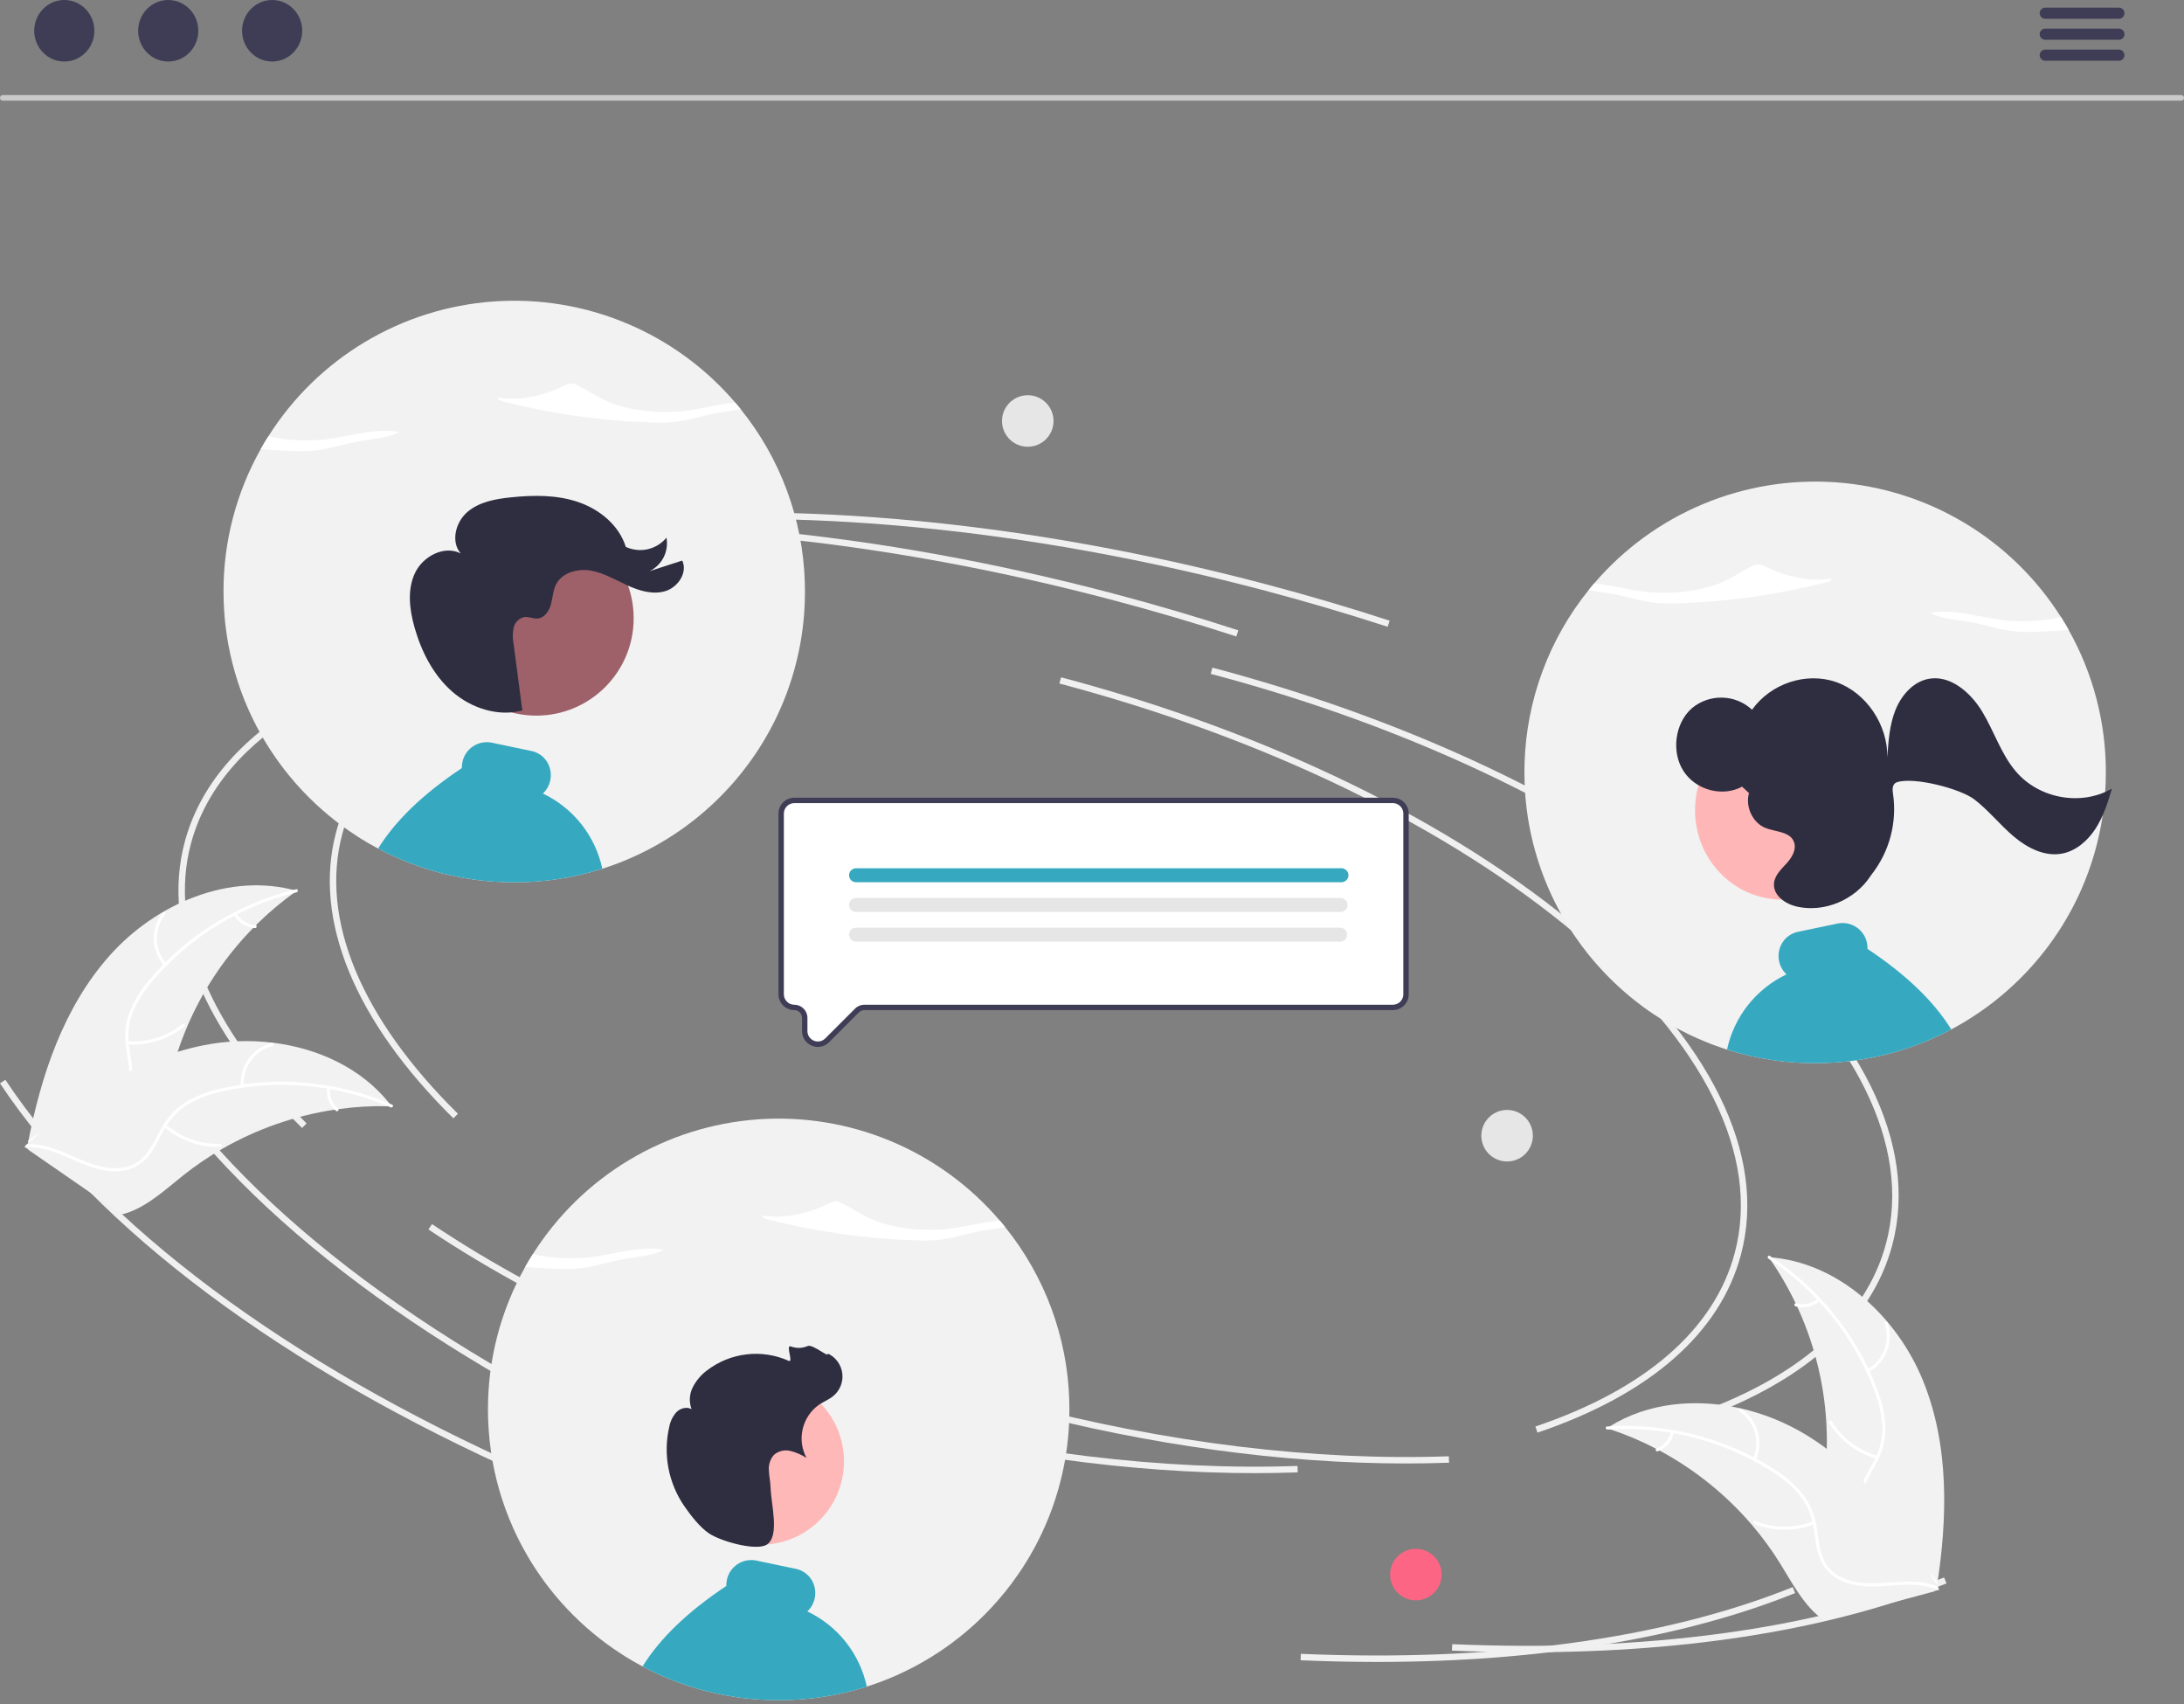 <svg width="200" height="156" viewBox="0 0 200 156" fill="none" xmlns="http://www.w3.org/2000/svg">
<rect x="0" y="0" width="200" height="156" fill="#808080" stroke="none"/>
<g clip-path="url(#clip0_816_2830)">
<path d="M41.52 102.382C32.478 93.48 28.659 84.194 30.766 76.233C33.471 66.017 45.486 58.954 63.73 56.854L63.797 57.44C45.807 59.511 33.975 66.415 31.336 76.384C29.285 84.131 33.049 93.215 41.934 101.962L41.52 102.382Z" fill="#F0F0F0"/>
<path d="M128.763 133.98C117.478 133.98 105.214 132.303 93.033 129.078C77.969 125.09 64.157 119.071 53.091 111.67L53.419 111.18C64.432 118.545 78.183 124.536 93.184 128.508C106.74 132.097 120.399 133.76 132.677 133.321L132.698 133.91C131.402 133.957 130.09 133.98 128.763 133.98Z" fill="#F0F0F0"/>
<path d="M154.653 130.271L154.465 129.712C164.558 126.3 170.871 120.802 172.721 113.814C175.073 104.931 169.963 94.622 158.334 84.787C146.646 74.901 129.79 66.699 110.873 61.691L111.024 61.121C130.024 66.151 146.961 74.396 158.715 84.336C170.528 94.327 175.704 104.849 173.291 113.965C171.388 121.154 164.943 126.792 154.653 130.271Z" fill="#F0F0F0"/>
<path d="M61.974 134.226C39.799 124.391 22.712 111.632 13.859 98.297L14.351 97.971C23.142 111.213 40.139 123.897 62.213 133.687L61.974 134.226Z" fill="#F0F0F0"/>
<path d="M139.94 151.264C137.653 151.264 135.326 151.213 132.961 151.111L132.986 150.522C150.638 151.286 166.213 149.174 178.03 144.412L178.251 144.959C167.942 149.113 154.804 151.264 139.94 151.264Z" fill="#F0F0F0"/>
<path d="M127.074 57.383C123.409 56.19 119.639 55.079 115.869 54.081C94.174 48.337 72.848 46.298 54.195 48.185L54.136 47.598C72.858 45.705 94.257 47.749 116.02 53.511C119.8 54.511 123.581 55.626 127.256 56.823L127.074 57.383Z" fill="#F0F0F0"/>
<path d="M27.661 103.267C18.619 94.365 14.8 85.079 16.907 77.118C19.611 66.902 31.626 59.839 49.87 57.739L49.938 58.325C31.948 60.395 20.116 67.3 17.477 77.269C15.426 85.016 19.19 94.1 28.075 102.846L27.661 103.267Z" fill="#F0F0F0"/>
<path d="M114.905 134.864C103.619 134.864 91.356 133.187 79.175 129.962C64.111 125.974 50.299 119.955 39.232 112.555L39.56 112.065C50.574 119.429 64.324 125.421 79.326 129.392C92.882 132.981 106.54 134.644 118.818 134.205L118.84 134.795C117.543 134.841 116.231 134.864 114.905 134.864Z" fill="#F0F0F0"/>
<path d="M140.794 131.156L140.605 130.597C150.698 127.185 157.011 121.687 158.861 114.699C161.213 105.815 156.104 95.507 144.475 85.671C132.786 75.786 115.931 67.584 97.014 62.576L97.165 62.006C116.165 67.036 133.102 75.28 144.855 85.221C156.668 95.211 161.845 105.734 159.432 114.85C157.529 122.039 151.084 127.677 140.794 131.156Z" fill="#F0F0F0"/>
<path d="M48.115 135.111C25.94 125.276 8.852 112.516 0 99.182L0.491 98.856C9.282 112.098 26.28 124.782 48.354 134.572L48.115 135.111Z" fill="#F0F0F0"/>
<path d="M126.081 152.149C123.793 152.149 121.467 152.098 119.102 151.996L119.127 151.407C136.779 152.171 152.354 150.058 164.171 145.296L164.391 145.844C154.083 149.997 140.945 152.149 126.081 152.149Z" fill="#F0F0F0"/>
<path d="M113.214 58.268C109.549 57.074 105.779 55.963 102.009 54.965C80.315 49.222 58.989 47.183 40.336 49.069L40.276 48.483C58.999 46.59 80.398 48.634 102.16 54.395C105.941 55.396 109.721 56.51 113.397 57.707L113.214 58.268Z" fill="#F0F0F0"/>
<path d="M10.052 87.471C14.289 82.719 21.05 79.823 27.176 81.557C21.524 85.556 17.469 91.426 15.729 98.128C15.067 100.715 14.6 103.661 12.449 105.243C11.11 106.227 9.336 106.462 7.69 106.238C6.044 106.014 4.487 105.373 2.951 104.739L2.538 104.775C3.726 98.52 5.814 92.222 10.052 87.471Z" fill="#F2F2F2"/>
<path d="M27.157 81.689C22.035 82.929 17.434 85.752 14.008 89.756C13.255 90.605 12.64 91.567 12.187 92.607C11.778 93.635 11.652 94.753 11.821 95.846C11.959 96.868 12.218 97.897 12.105 98.935C12.039 99.466 11.862 99.976 11.585 100.433C11.308 100.89 10.937 101.284 10.498 101.587C9.422 102.373 8.128 102.725 6.85 103.026C5.432 103.359 3.954 103.683 2.798 104.626C2.658 104.74 2.489 104.516 2.629 104.402C4.64 102.762 7.435 102.972 9.661 101.781C10.699 101.226 11.576 100.354 11.79 99.157C11.976 98.111 11.71 97.049 11.562 96.015C11.38 94.951 11.463 93.859 11.801 92.835C12.2 91.775 12.776 90.79 13.505 89.924C15.116 87.947 17.027 86.235 19.169 84.852C21.605 83.26 24.296 82.096 27.124 81.41C27.299 81.368 27.331 81.647 27.157 81.689Z" fill="white"/>
<path d="M15.036 88.401C14.442 87.735 14.104 86.88 14.083 85.988C14.062 85.096 14.358 84.225 14.92 83.532C15.034 83.392 15.257 83.562 15.143 83.703C14.618 84.347 14.342 85.158 14.364 85.989C14.385 86.82 14.703 87.615 15.259 88.232C15.38 88.366 15.156 88.535 15.036 88.401Z" fill="white"/>
<path d="M11.683 95.337C13.503 95.457 15.302 94.888 16.721 93.742C16.861 93.628 17.03 93.852 16.89 93.965C15.411 95.156 13.538 95.745 11.645 95.615C11.464 95.602 11.504 95.324 11.683 95.337Z" fill="white"/>
<path d="M21.668 83.626C21.844 83.932 22.094 84.189 22.393 84.374C22.694 84.56 23.035 84.668 23.387 84.689C23.567 84.699 23.528 84.977 23.348 84.967C22.959 84.942 22.583 84.822 22.251 84.618C21.919 84.414 21.642 84.131 21.445 83.795C21.423 83.765 21.414 83.728 21.419 83.692C21.424 83.655 21.443 83.622 21.472 83.599C21.502 83.577 21.539 83.567 21.576 83.572C21.613 83.577 21.646 83.597 21.668 83.626Z" fill="white"/>
<path d="M35.873 101.282C35.76 101.279 35.647 101.276 35.532 101.274C34.014 101.24 32.495 101.328 30.991 101.539C30.875 101.554 30.757 101.57 30.641 101.588C27.023 102.135 23.538 103.35 20.363 105.169C19.1 105.895 17.894 106.715 16.756 107.623C15.184 108.877 13.579 110.362 11.739 111.005C11.548 111.074 11.353 111.132 11.154 111.177L2.614 105.276C2.601 105.253 2.587 105.232 2.574 105.208L2.223 104.988C2.278 104.937 2.337 104.886 2.392 104.835C2.424 104.805 2.458 104.777 2.49 104.747C2.512 104.728 2.534 104.708 2.553 104.69C2.56 104.683 2.567 104.677 2.573 104.672C2.592 104.654 2.612 104.638 2.629 104.621C2.956 104.332 3.285 104.044 3.617 103.758C3.618 103.756 3.618 103.756 3.621 103.756C6.156 101.583 8.894 99.603 11.846 98.102C11.934 98.057 12.024 98.009 12.117 97.967C13.451 97.298 14.838 96.738 16.263 96.295C17.045 96.055 17.837 95.854 18.639 95.694C20.711 95.284 22.834 95.203 24.931 95.453C29.112 95.952 33.086 97.782 35.677 101.032C35.743 101.115 35.808 101.197 35.873 101.282Z" fill="#F2F2F2"/>
<path d="M35.778 101.377C30.942 99.283 25.569 98.767 20.422 99.901C19.31 100.125 18.24 100.524 17.252 101.081C16.307 101.656 15.533 102.472 15.01 103.447C14.505 104.346 14.092 105.324 13.376 106.085C13.004 106.468 12.556 106.769 12.059 106.967C11.563 107.166 11.03 107.257 10.496 107.234C9.164 107.214 7.919 106.716 6.718 106.187C5.385 105.599 4.01 104.968 2.519 105.025C2.339 105.031 2.339 104.751 2.519 104.744C5.112 104.646 7.217 106.497 9.711 106.886C10.875 107.067 12.101 106.899 12.991 106.072C13.77 105.349 14.197 104.34 14.701 103.426C15.197 102.467 15.92 101.645 16.807 101.031C17.763 100.425 18.816 99.986 19.92 99.733C22.396 99.124 24.953 98.908 27.496 99.093C30.4 99.288 33.249 99.979 35.92 101.135C36.085 101.206 35.942 101.448 35.778 101.377Z" fill="white"/>
<path d="M22.058 99.438C21.985 98.549 22.231 97.663 22.751 96.938C23.271 96.213 24.032 95.696 24.898 95.48C25.073 95.437 25.148 95.708 24.973 95.751C24.166 95.95 23.457 96.431 22.974 97.108C22.492 97.784 22.266 98.61 22.339 99.438C22.355 99.618 22.074 99.617 22.058 99.438Z" fill="white"/>
<path d="M15.207 102.958C16.587 104.15 18.366 104.778 20.189 104.717C20.37 104.711 20.37 104.991 20.19 104.998C18.293 105.058 16.442 104.4 15.009 103.156C14.872 103.038 15.071 102.84 15.207 102.958Z" fill="white"/>
<path d="M30.23 99.619C30.186 99.969 30.23 100.324 30.358 100.653C30.486 100.982 30.694 101.273 30.962 101.502C31.1 101.619 30.901 101.817 30.764 101.701C30.468 101.447 30.24 101.124 30.098 100.761C29.956 100.398 29.905 100.006 29.949 99.619C29.95 99.582 29.965 99.547 29.991 99.521C30.017 99.495 30.052 99.48 30.089 99.479C30.127 99.479 30.162 99.494 30.188 99.52C30.215 99.546 30.23 99.582 30.23 99.619Z" fill="white"/>
<path d="M176.109 126.422C173.715 120.522 168.321 115.523 161.969 115.096C165.947 120.763 167.794 127.654 167.181 134.551C166.934 137.21 166.384 140.141 167.879 142.354C168.809 143.731 170.4 144.549 172.026 144.891C173.652 145.233 175.333 145.153 176.993 145.072L177.37 145.244C178.353 138.954 178.504 132.321 176.109 126.422Z" fill="#F2F2F2"/>
<path d="M161.943 115.227C166.35 118.117 169.735 122.321 171.616 127.244C172.04 128.297 172.295 129.41 172.373 130.542C172.412 131.647 172.155 132.742 171.628 133.715C171.155 134.631 170.565 135.514 170.323 136.529C170.207 137.051 170.202 137.591 170.309 138.115C170.417 138.638 170.633 139.133 170.945 139.567C171.695 140.669 172.795 141.435 173.897 142.148C175.12 142.938 176.404 143.74 177.176 145.017C177.27 145.171 177.504 145.017 177.411 144.863C176.067 142.642 173.364 141.901 171.668 140.031C170.877 139.159 170.344 138.043 170.545 136.844C170.721 135.796 171.329 134.885 171.816 133.961C172.344 133.02 172.634 131.964 172.66 130.886C172.64 129.753 172.428 128.633 172.033 127.571C171.18 125.168 169.956 122.914 168.403 120.891C166.644 118.572 164.501 116.572 162.068 114.976C161.917 114.877 161.793 115.129 161.943 115.227Z" fill="white"/>
<path d="M171.103 125.623C171.887 125.196 172.492 124.503 172.812 123.67C173.132 122.837 173.145 121.918 172.849 121.076C172.789 120.906 172.522 120.992 172.582 121.162C172.859 121.945 172.846 122.802 172.547 123.577C172.248 124.352 171.681 124.995 170.949 125.389C170.791 125.475 170.945 125.709 171.103 125.623Z" fill="white"/>
<path d="M171.929 133.282C170.174 132.784 168.671 131.643 167.72 130.086C167.626 129.932 167.392 130.086 167.486 130.24C168.478 131.858 170.044 133.042 171.872 133.557C172.046 133.605 172.102 133.33 171.929 133.282Z" fill="white"/>
<path d="M166.461 118.897C166.192 119.125 165.871 119.284 165.526 119.357C165.181 119.431 164.823 119.418 164.485 119.32C164.311 119.269 164.255 119.544 164.428 119.595C164.802 119.702 165.198 119.716 165.579 119.635C165.96 119.554 166.316 119.381 166.614 119.131C166.645 119.11 166.666 119.078 166.673 119.042C166.681 119.006 166.674 118.968 166.655 118.937C166.634 118.906 166.602 118.884 166.566 118.877C166.53 118.869 166.492 118.876 166.461 118.897Z" fill="white"/>
<path d="M147.149 130.751C147.257 130.786 147.364 130.821 147.472 130.858C148.914 131.336 150.315 131.93 151.66 132.634C151.765 132.687 151.871 132.742 151.974 132.798C155.198 134.529 158.072 136.844 160.451 139.625C161.396 140.733 162.256 141.91 163.023 143.148C164.082 144.858 165.094 146.796 166.611 148.02C166.768 148.149 166.933 148.269 167.104 148.378L177.131 145.691C177.151 145.674 177.171 145.658 177.191 145.641L177.596 145.552C177.561 145.485 177.523 145.417 177.488 145.35C177.468 145.312 177.445 145.273 177.425 145.235C177.411 145.209 177.397 145.183 177.385 145.16C177.381 145.151 177.376 145.142 177.372 145.136C177.361 145.112 177.348 145.091 177.337 145.07C177.126 144.687 176.913 144.305 176.697 143.924C176.696 143.922 176.696 143.922 176.693 143.921C175.036 141.023 173.123 138.238 170.848 135.831C170.779 135.759 170.71 135.684 170.637 135.613C169.605 134.534 168.487 133.542 167.294 132.645C166.639 132.156 165.96 131.701 165.259 131.28C163.445 130.198 161.473 129.408 159.413 128.938C155.308 128.003 150.95 128.392 147.418 130.581C147.327 130.637 147.239 130.693 147.149 130.751Z" fill="#F2F2F2"/>
<path d="M147.206 130.872C152.465 130.526 157.699 131.845 162.165 134.643C163.137 135.228 164.011 135.963 164.754 136.82C165.451 137.679 165.906 138.709 166.07 139.802C166.244 140.819 166.304 141.879 166.722 142.835C166.944 143.322 167.265 143.756 167.666 144.109C168.067 144.463 168.538 144.728 169.048 144.886C170.31 145.315 171.65 145.264 172.959 145.17C174.412 145.064 175.919 144.932 177.304 145.486C177.472 145.553 177.566 145.289 177.399 145.222C174.989 144.258 172.385 145.294 169.905 144.822C168.748 144.601 167.65 144.031 167.089 142.953C166.599 142.01 166.536 140.917 166.369 139.886C166.224 138.817 165.819 137.799 165.19 136.923C164.493 136.03 163.649 135.263 162.694 134.654C160.567 133.248 158.232 132.185 155.774 131.505C152.974 130.713 150.058 130.406 147.154 130.596C146.975 130.608 147.027 130.884 147.206 130.872Z" fill="white"/>
<path d="M160.78 133.658C161.147 132.845 161.214 131.927 160.968 131.07C160.722 130.212 160.179 129.47 159.436 128.976C159.285 128.876 159.123 129.106 159.274 129.205C159.967 129.664 160.473 130.356 160.7 131.155C160.928 131.954 160.862 132.808 160.515 133.563C160.44 133.727 160.705 133.821 160.78 133.658Z" fill="white"/>
<path d="M166.05 139.275C164.349 139.934 162.462 139.928 160.766 139.257C160.598 139.191 160.503 139.455 160.671 139.522C162.438 140.216 164.401 140.218 166.17 139.529C166.338 139.463 166.217 139.21 166.05 139.275Z" fill="white"/>
<path d="M153.022 131.082C152.946 131.426 152.785 131.746 152.554 132.012C152.323 132.279 152.029 132.484 151.7 132.609C151.53 132.673 151.651 132.926 151.82 132.863C152.183 132.723 152.507 132.496 152.763 132.202C153.018 131.908 153.198 131.556 153.286 131.176C153.298 131.141 153.295 131.103 153.28 131.07C153.264 131.036 153.236 131.01 153.202 130.997C153.167 130.984 153.128 130.986 153.095 131.002C153.061 131.018 153.035 131.047 153.022 131.082Z" fill="white"/>
<path d="M129.657 146.511C130.96 146.511 132.016 145.455 132.016 144.152C132.016 142.849 130.96 141.793 129.657 141.793C128.354 141.793 127.298 142.849 127.298 144.152C127.298 145.455 128.354 146.511 129.657 146.511Z" fill="#FD6584"/>
<path d="M138.012 106.332C139.315 106.332 140.371 105.276 140.371 103.973C140.371 102.67 139.315 101.614 138.012 101.614C136.709 101.614 135.653 102.67 135.653 103.973C135.653 105.276 136.709 106.332 138.012 106.332Z" fill="#E6E6E6"/>
<path d="M94.118 40.899C95.421 40.899 96.477 39.843 96.477 38.54C96.477 37.237 95.421 36.181 94.118 36.181C92.815 36.181 91.759 37.237 91.759 38.54C91.759 39.843 92.815 40.899 94.118 40.899Z" fill="#E6E6E6"/>
<path d="M44.685 129.03C44.685 129.63 44.704 130.231 44.746 130.826C44.791 131.538 44.867 132.245 44.971 132.947C45.32 135.31 45.987 137.615 46.953 139.799C47.002 139.908 47.052 140.017 47.101 140.125L47.175 140.288C47.2 140.343 47.227 140.397 47.252 140.449C47.287 140.521 47.319 140.59 47.353 140.659C47.395 140.745 47.437 140.832 47.482 140.918C47.487 140.928 47.492 140.941 47.499 140.953C47.536 141.027 47.571 141.099 47.61 141.173C47.618 141.189 47.626 141.205 47.635 141.22C47.677 141.304 47.722 141.39 47.766 141.474C47.816 141.563 47.862 141.655 47.912 141.744C48.031 141.964 48.154 142.181 48.28 142.399C48.317 142.463 48.354 142.527 48.394 142.591C48.428 142.651 48.463 142.71 48.5 142.769C48.525 142.809 48.55 142.851 48.574 142.89C48.614 142.957 48.653 143.021 48.695 143.088C48.787 143.234 48.881 143.38 48.972 143.526H48.974C49.017 143.592 49.061 143.659 49.105 143.723V143.726C49.236 143.923 49.372 144.121 49.508 144.316L49.509 144.316L49.51 144.317L49.511 144.318L49.511 144.319C49.62 144.477 49.733 144.63 49.844 144.783V144.786C49.919 144.882 49.99 144.981 50.064 145.077C50.124 145.156 50.185 145.238 50.247 145.317C50.26 145.334 50.274 145.349 50.287 145.367V145.369C50.304 145.391 50.321 145.411 50.339 145.433C50.6 145.769 50.871 146.098 51.149 146.419L51.194 146.471C51.208 146.488 51.226 146.506 51.24 146.525C51.265 146.553 51.288 146.58 51.312 146.607C51.334 146.634 51.359 146.661 51.384 146.689C52.835 148.323 54.481 149.775 56.284 151.011C56.524 151.176 56.769 151.337 57.013 151.492C57.075 151.532 57.137 151.572 57.199 151.609C57.216 151.621 57.236 151.633 57.253 151.646C57.287 151.665 57.32 151.685 57.354 151.707C57.386 151.727 57.418 151.747 57.453 151.767C57.584 151.848 57.717 151.927 57.851 152.006C57.883 152.026 57.918 152.046 57.952 152.066C57.984 152.083 58.019 152.103 58.053 152.123C58.053 152.125 58.053 152.125 58.056 152.125H58.058V152.128H58.061C58.227 152.224 58.395 152.318 58.565 152.409C58.656 152.459 58.75 152.511 58.844 152.558C59.057 152.674 59.272 152.785 59.487 152.891C59.563 152.928 59.642 152.965 59.719 153.005C59.783 153.034 59.847 153.067 59.912 153.096C59.932 153.106 59.949 153.114 59.966 153.123C60.02 153.148 60.072 153.173 60.127 153.198C60.186 153.225 60.245 153.252 60.302 153.279C60.369 153.309 60.433 153.338 60.5 153.366C60.747 153.477 60.997 153.583 61.246 153.684C62.141 154.051 63.055 154.368 63.984 154.633C64.026 154.646 64.071 154.658 64.115 154.67C64.513 154.782 64.913 154.883 65.316 154.974C66.02 155.137 66.731 155.271 67.449 155.375H67.454C67.54 155.387 67.624 155.399 67.711 155.412C67.718 155.412 67.725 155.414 67.735 155.414C67.735 155.417 67.735 155.417 67.738 155.414C67.832 155.427 67.928 155.439 68.022 155.451C68.028 155.453 68.035 155.454 68.042 155.454C68.131 155.466 68.222 155.476 68.311 155.486C68.408 155.496 68.504 155.506 68.6 155.516C68.674 155.523 68.749 155.53 68.823 155.538C68.829 155.54 68.836 155.541 68.843 155.54C68.909 155.545 68.976 155.553 69.043 155.558H69.053C69.109 155.562 69.169 155.567 69.225 155.572C69.915 155.627 70.607 155.651 71.309 155.651C72.067 155.651 72.821 155.622 73.565 155.558H73.572C73.733 155.543 73.891 155.528 74.049 155.513C74.091 155.508 74.131 155.506 74.173 155.501C74.18 155.501 74.19 155.498 74.198 155.498C74.21 155.496 74.222 155.496 74.237 155.493C74.244 155.494 74.25 155.493 74.257 155.491C74.311 155.486 74.365 155.478 74.422 155.473L74.608 155.451C74.669 155.444 74.731 155.434 74.793 155.427C74.808 155.424 74.82 155.424 74.835 155.422C74.879 155.417 74.924 155.409 74.969 155.402C74.991 155.399 75.013 155.397 75.033 155.394C75.077 155.387 75.119 155.382 75.164 155.375H75.166C76.522 155.179 77.861 154.878 79.169 154.473C79.239 154.45 79.308 154.431 79.377 154.408C79.379 154.408 79.382 154.406 79.384 154.406C79.404 154.399 79.426 154.394 79.446 154.386C79.632 154.327 79.814 154.265 79.997 154.201C80.249 154.117 80.499 154.025 80.749 153.932C80.815 153.904 80.882 153.88 80.949 153.852C81.085 153.801 81.218 153.746 81.351 153.692C81.579 153.6 81.806 153.504 82.031 153.405C82.241 153.311 82.449 153.217 82.656 153.119C82.661 153.116 82.669 153.116 82.674 153.111C82.72 153.089 82.767 153.067 82.812 153.044H82.814C83.952 152.498 85.05 151.871 86.099 151.169C86.435 150.944 86.766 150.712 87.092 150.472C87.354 150.277 87.611 150.079 87.868 149.876C89.136 148.868 90.309 147.746 91.374 146.525V146.523C91.451 146.439 91.523 146.353 91.597 146.266C91.609 146.254 91.619 146.241 91.629 146.231C91.676 146.175 91.72 146.12 91.767 146.066V146.063C91.829 145.992 91.891 145.918 91.95 145.843C91.965 145.826 91.977 145.811 91.99 145.797V145.794C92.039 145.735 92.086 145.675 92.135 145.614C92.16 145.584 92.183 145.554 92.207 145.525V145.522C92.353 145.339 92.494 145.156 92.635 144.969C92.672 144.919 92.709 144.867 92.748 144.815C92.926 144.576 93.099 144.331 93.267 144.086V144.084C93.332 143.993 93.393 143.899 93.458 143.807C93.519 143.713 93.581 143.619 93.643 143.526C93.705 143.427 93.769 143.33 93.831 143.231L93.838 143.217C93.9 143.123 93.962 143.024 94.021 142.928C94.068 142.848 94.115 142.772 94.162 142.695C94.192 142.643 94.224 142.591 94.253 142.537C94.265 142.52 94.276 142.503 94.285 142.485C94.355 142.364 94.424 142.243 94.493 142.122C94.575 141.981 94.654 141.838 94.733 141.694C94.762 141.635 94.794 141.576 94.827 141.517C94.839 141.497 94.849 141.477 94.859 141.457C94.896 141.388 94.933 141.316 94.967 141.245C95.004 141.176 95.042 141.104 95.079 141.032C95.113 140.963 95.15 140.891 95.185 140.82C95.212 140.765 95.237 140.711 95.264 140.657C95.266 140.652 95.268 140.648 95.271 140.644C95.284 140.617 95.296 140.592 95.306 140.568C95.309 140.564 95.311 140.56 95.313 140.555C95.341 140.501 95.365 140.444 95.392 140.39C95.427 140.318 95.459 140.244 95.494 140.172C95.516 140.123 95.541 140.071 95.563 140.019C95.595 139.947 95.63 139.876 95.659 139.802C95.694 139.727 95.726 139.653 95.758 139.577C95.767 139.558 95.776 139.539 95.783 139.52C95.8 139.485 95.813 139.451 95.827 139.416C95.867 139.325 95.906 139.231 95.944 139.139C95.988 139.035 96.03 138.929 96.07 138.825C96.109 138.729 96.146 138.63 96.183 138.531L96.198 138.497C96.774 136.98 97.211 135.415 97.503 133.819V133.816C97.668 132.905 97.786 131.987 97.856 131.064C97.859 131.012 97.864 130.962 97.866 130.913C97.911 130.288 97.93 129.66 97.93 129.03C97.93 128.751 97.925 128.474 97.918 128.197C97.746 122.409 95.681 116.836 92.042 112.332C91.963 112.233 91.883 112.135 91.802 112.036C91.72 111.937 91.636 111.841 91.555 111.744C88.846 108.572 85.429 106.08 81.581 104.47C77.732 102.861 73.559 102.178 69.398 102.477C65.237 102.776 61.205 104.048 57.626 106.191C54.047 108.335 51.022 111.289 48.794 114.816C48.673 115.009 48.552 115.204 48.436 115.399C48.317 115.597 48.203 115.794 48.09 115.995C45.851 119.974 44.678 124.464 44.685 129.03Z" fill="#F2F2F2"/>
<path d="M70.25 111.617C74.628 112.74 79.115 113.387 83.631 113.548C84.314 113.585 84.999 113.58 85.681 113.534C87.181 113.408 88.466 112.936 89.896 112.679C90.584 112.555 91.35 112.465 92.043 112.332C91.883 112.133 91.72 111.937 91.554 111.743C90.061 111.869 88.545 112.282 87.034 112.474C84.465 112.801 81.587 112.436 79.64 111.538C78.695 111.101 77.972 110.557 77.03 110.119C76.902 110.053 76.763 110.011 76.621 109.993C76.349 109.985 76.081 110.055 75.848 110.194C74.268 110.991 71.975 111.639 69.847 111.283C69.688 111.407 69.99 111.548 70.25 111.617Z" fill="white"/>
<path d="M60.832 114.422C60.812 114.419 60.793 114.416 60.773 114.413C60.855 114.362 60.932 114.304 61.004 114.24L60.832 114.422Z" fill="white"/>
<path d="M48.091 115.995C48.98 116.066 49.873 116.119 50.772 116.154C51.455 116.191 52.139 116.186 52.822 116.14C54.322 116.013 55.606 115.543 57.037 115.285C58.348 115.049 59.941 114.936 60.774 114.413C58.622 114.04 56.393 114.798 54.174 115.081C52.379 115.301 50.56 115.211 48.796 114.815C48.55 115.201 48.315 115.595 48.091 115.995Z" fill="white"/>
<path d="M58.845 152.557C59.057 152.674 59.272 152.785 59.487 152.891C59.564 152.928 59.643 152.965 59.719 153.005C59.784 153.034 59.848 153.067 59.912 153.096C59.932 153.106 59.949 153.113 59.967 153.123C60.021 153.148 60.073 153.173 60.127 153.197C60.187 153.225 60.246 153.252 60.303 153.279C60.369 153.309 60.434 153.338 60.5 153.366C60.748 153.477 60.997 153.583 61.247 153.684C62.141 154.051 63.055 154.368 63.985 154.633C64.027 154.646 64.071 154.658 64.116 154.67C64.513 154.781 64.914 154.883 65.317 154.974C66.021 155.137 66.732 155.271 67.449 155.375H67.454C67.541 155.387 67.625 155.399 67.711 155.412C67.719 155.412 67.726 155.414 67.736 155.414C67.736 155.417 67.736 155.417 67.738 155.414C67.832 155.426 67.929 155.439 68.023 155.451C68.029 155.453 68.036 155.454 68.042 155.454C68.131 155.466 68.223 155.476 68.312 155.486C68.408 155.496 68.504 155.506 68.601 155.515C68.675 155.523 68.749 155.53 68.823 155.538C68.83 155.54 68.836 155.541 68.843 155.54C68.91 155.545 68.976 155.552 69.043 155.557H69.053C69.11 155.562 69.169 155.567 69.226 155.572C69.915 155.627 70.607 155.651 71.309 155.651C72.068 155.651 72.822 155.622 73.565 155.557H73.573C73.733 155.543 73.891 155.528 74.05 155.513C74.092 155.508 74.131 155.506 74.173 155.501C74.181 155.501 74.191 155.498 74.198 155.498C74.21 155.496 74.223 155.496 74.237 155.493C74.244 155.493 74.251 155.493 74.257 155.491C74.312 155.486 74.366 155.478 74.423 155.473L74.608 155.451C74.67 155.444 74.732 155.434 74.793 155.426C74.808 155.424 74.821 155.424 74.835 155.422C74.88 155.417 74.924 155.409 74.969 155.402C74.991 155.399 75.013 155.397 75.033 155.394C75.078 155.387 75.12 155.382 75.164 155.375H75.167C76.523 155.179 77.861 154.878 79.17 154.473C79.239 154.45 79.308 154.431 79.377 154.408C79.058 152.92 78.401 151.526 77.458 150.332C76.514 149.138 75.308 148.177 73.933 147.524C74.273 147.2 74.508 146.782 74.608 146.323C74.672 146.027 74.677 145.722 74.623 145.424C74.569 145.126 74.456 144.842 74.292 144.588C73.971 144.096 73.468 143.751 72.893 143.629L69.231 142.863C68.641 142.748 68.03 142.871 67.531 143.204C67.031 143.537 66.683 144.054 66.562 144.642C66.525 144.823 66.508 145.007 66.513 145.191C62.986 147.539 60.449 149.973 58.845 152.557Z" fill="#36A9C0"/>
<path d="M69.658 141.417C73.872 141.417 77.288 138.001 77.288 133.787C77.288 129.573 73.872 126.157 69.658 126.157C65.444 126.157 62.028 129.573 62.028 133.787C62.028 138.001 65.444 141.417 69.658 141.417Z" fill="#FFB8B8"/>
<path d="M64.902 140.365C64.088 139.809 63.258 138.741 62.703 137.941C61.968 136.889 61.462 135.694 61.218 134.434C60.975 133.173 60.998 131.876 61.288 130.626C61.381 130.126 61.608 129.661 61.945 129.28C62.304 128.925 62.891 128.756 63.33 129.008C63.21 128.687 63.157 128.345 63.175 128.004C63.193 127.662 63.28 127.328 63.432 127.021C63.74 126.409 64.186 125.877 64.736 125.467C65.787 124.658 67.038 124.148 68.356 123.992C69.673 123.836 71.008 124.039 72.22 124.581C72.696 124.802 71.913 123.096 72.412 123.261C72.908 123.453 73.459 123.443 73.947 123.234C74.416 122.998 75.972 124.401 75.792 123.907C76.148 124.069 76.457 124.318 76.691 124.632C76.925 124.945 77.076 125.312 77.129 125.7C77.183 126.087 77.137 126.482 76.997 126.847C76.857 127.212 76.627 127.536 76.328 127.788C75.935 128.12 75.443 128.312 75.012 128.594C74.256 129.125 73.722 129.915 73.509 130.814C73.296 131.712 73.419 132.658 73.856 133.472C73.402 133.181 72.904 132.964 72.382 132.832C72.119 132.768 71.846 132.767 71.583 132.83C71.321 132.893 71.077 133.018 70.873 133.194C70.702 133.39 70.573 133.618 70.494 133.865C70.415 134.112 70.386 134.373 70.412 134.632C70.429 135.149 70.552 135.659 70.566 136.177C70.606 137.697 71.42 140.586 70.242 141.393C69.312 142.031 66.013 141.124 64.902 140.365Z" fill="#2F2E41"/>
<path d="M199.75 9.217H0.25C0.183 9.216 0.12 9.188 0.073 9.14C0.026 9.093 0 9.028 0 8.961C0 8.894 0.026 8.83 0.073 8.782C0.12 8.734 0.183 8.707 0.25 8.705H199.75C199.816 8.707 199.88 8.734 199.927 8.782C199.974 8.83 200 8.894 200 8.961C200 9.028 199.974 9.093 199.927 9.14C199.88 9.188 199.816 9.216 199.75 9.217Z" fill="#CACACA"/>
<path d="M5.888 5.633C7.409 5.633 8.643 4.372 8.643 2.816C8.643 1.261 7.409 0 5.888 0C4.366 0 3.133 1.261 3.133 2.816C3.133 4.372 4.366 5.633 5.888 5.633Z" fill="#3F3D56"/>
<path d="M15.405 5.633C16.927 5.633 18.16 4.372 18.16 2.816C18.16 1.261 16.927 0 15.405 0C13.884 0 12.65 1.261 12.65 2.816C12.65 4.372 13.884 5.633 15.405 5.633Z" fill="#3F3D56"/>
<path d="M24.922 5.633C26.444 5.633 27.677 4.372 27.677 2.816C27.677 1.261 26.444 0 24.922 0C23.401 0 22.167 1.261 22.167 2.816C22.167 4.372 23.401 5.633 24.922 5.633Z" fill="#3F3D56"/>
<path d="M194.047 1.723H187.285C187.151 1.72 187.024 1.664 186.93 1.569C186.837 1.473 186.784 1.344 186.784 1.211C186.784 1.077 186.837 0.948 186.93 0.852C187.024 0.757 187.151 0.701 187.285 0.698H194.047C194.181 0.701 194.309 0.757 194.402 0.852C194.496 0.948 194.548 1.077 194.548 1.211C194.548 1.344 194.496 1.473 194.402 1.569C194.309 1.664 194.181 1.72 194.047 1.723Z" fill="#3F3D56"/>
<path d="M194.047 3.643H187.285C187.151 3.64 187.024 3.585 186.93 3.489C186.837 3.393 186.784 3.265 186.784 3.131C186.784 2.997 186.837 2.869 186.93 2.773C187.024 2.677 187.151 2.622 187.285 2.619H194.047C194.181 2.622 194.309 2.677 194.402 2.773C194.496 2.869 194.548 2.997 194.548 3.131C194.548 3.265 194.496 3.393 194.402 3.489C194.309 3.585 194.181 3.64 194.047 3.643Z" fill="#3F3D56"/>
<path d="M194.047 5.563H187.285C187.151 5.56 187.024 5.505 186.93 5.409C186.837 5.314 186.784 5.185 186.784 5.051C186.784 4.917 186.837 4.789 186.93 4.693C187.024 4.597 187.151 4.542 187.285 4.539H194.047C194.181 4.542 194.309 4.597 194.402 4.693C194.496 4.789 194.548 4.917 194.548 5.051C194.548 5.185 194.496 5.314 194.402 5.409C194.309 5.505 194.181 5.56 194.047 5.563Z" fill="#3F3D56"/>
<path d="M74.903 95.598C74.743 95.597 74.584 95.565 74.436 95.503C74.214 95.414 74.025 95.261 73.893 95.062C73.76 94.864 73.691 94.631 73.693 94.392V93.185C73.693 92.931 73.592 92.689 73.413 92.509C73.234 92.33 72.991 92.229 72.738 92.229C72.419 92.229 72.113 92.102 71.888 91.876C71.662 91.651 71.535 91.345 71.535 91.026V74.481C71.535 74.162 71.662 73.856 71.888 73.631C72.113 73.406 72.419 73.279 72.738 73.278H127.554C127.873 73.279 128.179 73.406 128.404 73.631C128.63 73.856 128.756 74.162 128.757 74.481V91.026C128.756 91.345 128.63 91.651 128.404 91.876C128.179 92.102 127.873 92.229 127.554 92.229H79.156C79.03 92.229 78.906 92.253 78.79 92.301C78.674 92.349 78.568 92.42 78.48 92.509L75.746 95.243C75.636 95.355 75.505 95.444 75.361 95.505C75.216 95.566 75.06 95.597 74.903 95.598Z" fill="white"/>
<path d="M74.903 95.845C74.71 95.845 74.519 95.806 74.341 95.731C74.074 95.624 73.846 95.439 73.686 95.2C73.527 94.961 73.443 94.68 73.446 94.392V93.185C73.446 92.997 73.371 92.817 73.239 92.684C73.106 92.551 72.926 92.477 72.738 92.476C72.353 92.476 71.985 92.323 71.713 92.051C71.441 91.779 71.288 91.411 71.288 91.026V74.481C71.288 74.097 71.441 73.728 71.713 73.456C71.985 73.185 72.353 73.032 72.738 73.031H127.554C127.939 73.032 128.307 73.185 128.579 73.456C128.851 73.728 129.004 74.097 129.004 74.481V91.026C129.004 91.411 128.851 91.779 128.579 92.051C128.307 92.323 127.939 92.476 127.554 92.476H79.156C79.062 92.476 78.97 92.494 78.884 92.53C78.798 92.566 78.72 92.618 78.655 92.684L75.921 95.417C75.788 95.552 75.63 95.66 75.455 95.733C75.28 95.806 75.093 95.844 74.903 95.845ZM72.738 73.525C72.484 73.526 72.242 73.627 72.062 73.806C71.883 73.985 71.783 74.228 71.782 74.481V91.026C71.783 91.28 71.883 91.523 72.062 91.702C72.242 91.881 72.484 91.982 72.738 91.982C73.057 91.983 73.362 92.109 73.588 92.335C73.813 92.56 73.94 92.866 73.94 93.185V94.392C73.94 94.581 73.996 94.766 74.102 94.923C74.207 95.08 74.356 95.203 74.53 95.275C74.705 95.347 74.897 95.366 75.082 95.329C75.268 95.293 75.438 95.201 75.571 95.068L78.305 92.334C78.416 92.222 78.549 92.133 78.695 92.073C78.841 92.013 78.998 91.982 79.156 91.982H127.554C127.808 91.982 128.051 91.881 128.23 91.702C128.409 91.523 128.51 91.28 128.51 91.026V74.481C128.51 74.228 128.409 73.985 128.23 73.806C128.05 73.626 127.808 73.526 127.554 73.525L72.738 73.525Z" fill="#3F3D56"/>
<path d="M122.844 80.769H78.393C78.223 80.769 78.061 80.701 77.94 80.582C77.82 80.461 77.753 80.299 77.753 80.129C77.753 79.959 77.82 79.796 77.94 79.676C78.061 79.556 78.223 79.489 78.393 79.489H122.844C123.013 79.489 123.176 79.556 123.296 79.676C123.416 79.796 123.484 79.959 123.484 80.129C123.484 80.299 123.416 80.461 123.296 80.582C123.176 80.701 123.013 80.769 122.844 80.769Z" fill="#36A9C0"/>
<path d="M122.762 83.489H78.393C78.223 83.489 78.061 83.421 77.94 83.301C77.82 83.181 77.753 83.019 77.753 82.849C77.753 82.679 77.82 82.516 77.94 82.396C78.061 82.276 78.223 82.209 78.393 82.209H122.762C122.932 82.209 123.095 82.276 123.215 82.396C123.335 82.516 123.402 82.679 123.402 82.849C123.402 83.019 123.335 83.181 123.215 83.301C123.095 83.421 122.932 83.489 122.762 83.489Z" fill="#E6E6E6"/>
<path d="M122.718 86.209H78.393C78.223 86.209 78.061 86.141 77.94 86.021C77.82 85.901 77.753 85.738 77.753 85.569C77.753 85.399 77.82 85.236 77.94 85.116C78.061 84.996 78.223 84.928 78.393 84.928H122.718C122.888 84.928 123.05 84.996 123.171 85.116C123.291 85.236 123.358 85.399 123.358 85.569C123.358 85.738 123.291 85.901 123.171 86.021C123.05 86.141 122.888 86.209 122.718 86.209Z" fill="#E6E6E6"/>
<path d="M192.844 70.711C192.844 71.311 192.825 71.912 192.783 72.507C192.738 73.219 192.662 73.926 192.558 74.627C192.209 76.99 191.542 79.296 190.576 81.48C190.526 81.589 190.477 81.697 190.428 81.806L190.353 81.969C190.329 82.024 190.302 82.078 190.277 82.13C190.242 82.201 190.21 82.271 190.176 82.34C190.134 82.426 190.092 82.513 190.047 82.599C190.042 82.609 190.037 82.622 190.03 82.634C189.993 82.708 189.958 82.78 189.919 82.854C189.911 82.87 189.903 82.886 189.894 82.901C189.852 82.985 189.807 83.071 189.763 83.155C189.713 83.244 189.666 83.336 189.617 83.425C189.498 83.645 189.375 83.862 189.249 84.08C189.212 84.144 189.175 84.208 189.135 84.272C189.101 84.332 189.066 84.391 189.029 84.45C189.004 84.49 188.98 84.532 188.955 84.571C188.915 84.638 188.876 84.702 188.834 84.769C188.742 84.915 188.648 85.061 188.557 85.207H188.554C188.512 85.273 188.468 85.34 188.424 85.404V85.407C188.293 85.604 188.157 85.802 188.021 85.997C188.02 85.997 188.02 85.997 188.02 85.997C188.019 85.998 188.019 85.998 188.019 85.998C188.019 85.998 188.019 85.998 188.018 85.999C188.018 85.999 188.018 85.999 188.018 86C187.91 86.158 187.796 86.311 187.685 86.464V86.467C187.61 86.563 187.539 86.662 187.465 86.758C187.405 86.837 187.344 86.919 187.282 86.998C187.269 87.015 187.255 87.03 187.242 87.047V87.05C187.225 87.072 187.208 87.092 187.19 87.114C186.928 87.45 186.658 87.779 186.38 88.1L186.335 88.152C186.321 88.169 186.303 88.187 186.288 88.206C186.264 88.234 186.241 88.261 186.217 88.288C186.195 88.315 186.17 88.342 186.145 88.37C184.694 90.004 183.048 91.456 181.245 92.692C181.005 92.857 180.76 93.018 180.516 93.173C180.454 93.213 180.392 93.252 180.331 93.29C180.313 93.302 180.293 93.314 180.276 93.327C180.242 93.346 180.209 93.366 180.175 93.388C180.143 93.408 180.111 93.428 180.076 93.448C179.945 93.529 179.812 93.608 179.678 93.687C179.646 93.707 179.611 93.727 179.577 93.747C179.545 93.764 179.51 93.784 179.475 93.804C179.475 93.806 179.475 93.806 179.473 93.806H179.471V93.808H179.468C179.302 93.905 179.134 93.999 178.964 94.09C178.873 94.14 178.779 94.192 178.685 94.239C178.472 94.355 178.257 94.466 178.042 94.572C177.966 94.609 177.887 94.646 177.81 94.686C177.746 94.715 177.681 94.748 177.617 94.777C177.597 94.787 177.58 94.794 177.563 94.804C177.508 94.829 177.457 94.854 177.402 94.879C177.343 94.906 177.284 94.933 177.227 94.96C177.16 94.99 177.096 95.019 177.029 95.046C176.782 95.158 176.532 95.264 176.283 95.365C175.388 95.732 174.474 96.049 173.545 96.314C173.503 96.327 173.458 96.339 173.414 96.351C173.016 96.463 172.616 96.564 172.213 96.655C171.509 96.818 170.798 96.952 170.08 97.056H170.075C169.989 97.068 169.905 97.08 169.818 97.093C169.811 97.093 169.803 97.095 169.794 97.095C169.794 97.098 169.794 97.098 169.791 97.095C169.697 97.108 169.601 97.12 169.507 97.132C169.5 97.134 169.494 97.135 169.487 97.135C169.398 97.147 169.307 97.157 169.218 97.167C169.121 97.177 169.025 97.186 168.929 97.196C168.855 97.204 168.78 97.211 168.706 97.219C168.7 97.221 168.693 97.222 168.686 97.221C168.62 97.226 168.553 97.234 168.486 97.238H168.476C168.42 97.243 168.36 97.248 168.303 97.253C167.614 97.308 166.922 97.332 166.22 97.332C165.462 97.332 164.708 97.303 163.964 97.238H163.957C163.796 97.224 163.638 97.209 163.48 97.194C163.438 97.189 163.398 97.186 163.356 97.182C163.349 97.182 163.339 97.179 163.331 97.179C163.319 97.177 163.307 97.177 163.292 97.174C163.285 97.174 163.279 97.174 163.272 97.172C163.218 97.167 163.163 97.159 163.107 97.154L162.921 97.132C162.86 97.125 162.798 97.115 162.736 97.108C162.721 97.105 162.709 97.105 162.694 97.103C162.649 97.098 162.605 97.09 162.56 97.083C162.538 97.08 162.516 97.078 162.496 97.075C162.452 97.068 162.41 97.063 162.365 97.056H162.363C161.007 96.86 159.668 96.559 158.36 96.154C158.29 96.131 158.221 96.112 158.152 96.089C158.15 96.089 158.147 96.087 158.145 96.087C158.125 96.079 158.103 96.075 158.083 96.067C157.897 96.008 157.715 95.946 157.532 95.882C157.28 95.798 157.03 95.706 156.781 95.612C156.714 95.585 156.647 95.561 156.58 95.533C156.444 95.481 156.311 95.427 156.178 95.373C155.95 95.281 155.723 95.185 155.498 95.086C155.288 94.992 155.08 94.898 154.873 94.799C154.868 94.797 154.86 94.797 154.855 94.792C154.809 94.77 154.762 94.748 154.717 94.725H154.715C153.577 94.179 152.479 93.552 151.43 92.85C151.094 92.625 150.763 92.392 150.437 92.153C150.175 91.958 149.918 91.76 149.661 91.557C148.393 90.549 147.22 89.427 146.155 88.206V88.204C146.078 88.12 146.006 88.033 145.932 87.947C145.92 87.935 145.91 87.922 145.9 87.912C145.853 87.856 145.809 87.801 145.762 87.747V87.744C145.7 87.673 145.638 87.599 145.579 87.524C145.564 87.507 145.552 87.492 145.539 87.477V87.475C145.49 87.416 145.443 87.356 145.393 87.295C145.369 87.265 145.347 87.235 145.322 87.206V87.203C145.176 87.02 145.035 86.837 144.894 86.65C144.857 86.6 144.82 86.548 144.781 86.496C144.603 86.257 144.43 86.012 144.262 85.767V85.765C144.197 85.674 144.136 85.58 144.071 85.488C144.01 85.394 143.948 85.3 143.886 85.207C143.824 85.108 143.76 85.011 143.698 84.912L143.691 84.898C143.629 84.804 143.567 84.705 143.508 84.608C143.461 84.529 143.414 84.453 143.367 84.376C143.337 84.324 143.305 84.272 143.276 84.218C143.264 84.201 143.253 84.184 143.244 84.166C143.174 84.045 143.105 83.924 143.036 83.803C142.954 83.662 142.875 83.519 142.796 83.375C142.767 83.316 142.735 83.257 142.702 83.197C142.69 83.178 142.68 83.158 142.67 83.138C142.633 83.069 142.596 82.997 142.562 82.926C142.524 82.856 142.487 82.785 142.45 82.713C142.416 82.644 142.379 82.572 142.344 82.501C142.317 82.446 142.292 82.392 142.265 82.338C142.263 82.333 142.261 82.329 142.258 82.325C142.245 82.298 142.233 82.273 142.223 82.249C142.22 82.245 142.217 82.241 142.216 82.236C142.188 82.182 142.164 82.125 142.137 82.071C142.102 81.999 142.07 81.925 142.035 81.853C142.013 81.804 141.988 81.752 141.966 81.7C141.934 81.628 141.899 81.557 141.87 81.483C141.835 81.408 141.803 81.334 141.771 81.258C141.761 81.239 141.753 81.22 141.746 81.201C141.729 81.166 141.716 81.132 141.702 81.097C141.662 81.005 141.622 80.912 141.585 80.82C141.541 80.716 141.499 80.61 141.459 80.506C141.42 80.41 141.383 80.311 141.346 80.212L141.331 80.178C140.755 78.661 140.318 77.095 140.026 75.5V75.497C139.861 74.586 139.743 73.668 139.673 72.745C139.67 72.693 139.665 72.643 139.663 72.594C139.618 71.969 139.599 71.341 139.599 70.711C139.599 70.431 139.604 70.155 139.611 69.878C139.783 64.09 141.848 58.517 145.487 54.013C145.566 53.914 145.646 53.816 145.727 53.717C145.809 53.618 145.893 53.522 145.974 53.425C148.683 50.253 152.1 47.761 155.948 46.151C159.797 44.542 163.97 43.859 168.131 44.157C172.291 44.456 176.324 45.729 179.903 47.872C183.482 50.015 186.507 52.97 188.735 56.497C188.856 56.69 188.977 56.885 189.093 57.08C189.212 57.278 189.325 57.475 189.439 57.675C191.678 61.655 192.851 66.145 192.844 70.711Z" fill="#F2F2F2"/>
<path d="M167.279 53.297C162.901 54.421 158.415 55.068 153.898 55.229C153.215 55.266 152.53 55.261 151.848 55.215C150.348 55.089 149.063 54.617 147.633 54.36C146.945 54.236 146.179 54.146 145.486 54.013C145.646 53.814 145.809 53.618 145.975 53.424C147.468 53.55 148.984 53.963 150.495 54.155C153.064 54.482 155.942 54.117 157.889 53.218C158.834 52.782 159.558 52.238 160.499 51.8C160.627 51.734 160.766 51.691 160.909 51.674C161.18 51.666 161.448 51.736 161.681 51.875C163.261 52.672 165.554 53.32 167.682 52.964C167.841 53.088 167.54 53.229 167.279 53.297Z" fill="white"/>
<path d="M176.697 56.103C176.716 56.1 176.736 56.097 176.755 56.094C176.674 56.043 176.597 55.985 176.525 55.92L176.697 56.103Z" fill="white"/>
<path d="M189.439 57.676C188.55 57.748 187.656 57.8 186.758 57.835C186.075 57.872 185.39 57.867 184.708 57.821C183.208 57.694 181.924 57.224 180.493 56.966C179.182 56.73 177.588 56.617 176.756 56.094C178.908 55.721 181.137 56.48 183.356 56.762C185.15 56.982 186.97 56.892 188.734 56.496C188.98 56.883 189.215 57.276 189.439 57.676Z" fill="white"/>
<path d="M163.219 82.36C167.635 82.36 171.215 78.7 171.215 74.185C171.215 69.671 167.635 66.011 163.219 66.011C158.803 66.011 155.223 69.671 155.223 74.185C155.223 78.7 158.803 82.36 163.219 82.36Z" fill="#FFB6B6"/>
<path d="M178.685 94.238C178.473 94.355 178.258 94.466 178.043 94.572C177.966 94.609 177.887 94.646 177.81 94.686C177.746 94.715 177.682 94.747 177.618 94.777C177.598 94.787 177.58 94.794 177.563 94.804C177.509 94.829 177.457 94.854 177.403 94.878C177.343 94.906 177.284 94.933 177.227 94.96C177.16 94.99 177.096 95.019 177.029 95.046C176.782 95.158 176.533 95.264 176.283 95.365C175.389 95.732 174.475 96.049 173.545 96.314C173.503 96.326 173.459 96.339 173.414 96.351C173.016 96.462 172.616 96.564 172.213 96.655C171.509 96.818 170.798 96.952 170.081 97.055H170.076C169.989 97.068 169.905 97.08 169.819 97.093C169.811 97.093 169.804 97.095 169.794 97.095C169.794 97.097 169.794 97.097 169.791 97.095C169.698 97.107 169.601 97.12 169.507 97.132C169.501 97.134 169.494 97.135 169.487 97.135C169.399 97.147 169.307 97.157 169.218 97.167C169.122 97.177 169.025 97.186 168.929 97.196C168.855 97.204 168.781 97.211 168.707 97.219C168.7 97.221 168.694 97.222 168.687 97.221C168.62 97.226 168.553 97.233 168.487 97.238H168.477C168.42 97.243 168.361 97.248 168.304 97.253C167.614 97.308 166.922 97.332 166.221 97.332C165.462 97.332 164.708 97.303 163.964 97.238H163.957C163.796 97.224 163.638 97.209 163.48 97.194C163.438 97.189 163.399 97.186 163.357 97.181C163.349 97.181 163.339 97.179 163.332 97.179C163.32 97.177 163.307 97.177 163.292 97.174C163.286 97.174 163.279 97.174 163.273 97.172C163.218 97.167 163.164 97.159 163.107 97.154L162.922 97.132C162.86 97.125 162.798 97.115 162.736 97.107C162.721 97.105 162.709 97.105 162.694 97.102C162.65 97.097 162.605 97.09 162.561 97.083C162.539 97.08 162.516 97.078 162.497 97.075C162.452 97.068 162.41 97.063 162.366 97.055H162.363C161.007 96.86 159.669 96.559 158.36 96.153C158.291 96.131 158.222 96.112 158.152 96.089C158.471 94.601 159.128 93.207 160.072 92.013C161.016 90.819 162.222 89.858 163.596 89.205C163.256 88.881 163.021 88.463 162.922 88.004C162.857 87.708 162.852 87.402 162.907 87.105C162.961 86.807 163.074 86.523 163.238 86.269C163.559 85.776 164.062 85.432 164.637 85.31L168.299 84.544C168.888 84.429 169.499 84.552 169.999 84.885C170.499 85.218 170.847 85.735 170.968 86.323C171.005 86.504 171.022 86.688 171.017 86.872C174.543 89.219 177.081 91.653 178.685 94.238Z" fill="#36A9C0"/>
<path d="M184.616 70.64C183.257 69.055 182.611 66.952 181.524 65.153C180.438 63.353 178.547 61.742 176.549 62.16C175.172 62.449 174.108 63.664 173.569 65.019C173.03 66.374 172.929 67.868 172.835 69.331C172.868 66.324 170.887 63.408 168.157 62.448C165.428 61.488 162.161 62.559 160.446 64.975C159.698 64.281 158.721 63.886 157.7 63.865C156.68 63.844 155.687 64.197 154.91 64.859C153.376 66.23 153.037 68.84 154.165 70.589C155.293 72.338 157.737 72.99 159.53 72.019L160.164 72.603C159.807 73.85 160.499 75.325 161.662 75.794C162.605 76.175 163.937 76.112 164.29 77.102C164.536 77.793 164.075 78.532 163.585 79.063C163.095 79.595 162.512 80.143 162.453 80.879C162.364 81.989 163.511 82.766 164.554 83C167.067 83.564 169.856 82.4 171.305 80.182C171.333 80.139 171.363 80.097 171.396 80.054C172.209 79.014 172.801 77.82 173.137 76.544C173.472 75.268 173.544 73.937 173.348 72.632C173.267 72.119 173.349 71.738 173.702 71.617C175.23 71.092 179.51 72.193 180.806 73.189C182.101 74.184 183.139 75.502 184.387 76.561C185.634 77.621 187.225 78.439 188.809 78.15C190.078 77.919 191.157 76.998 191.884 75.886C192.61 74.775 193.027 73.48 193.402 72.193C190.596 73.814 186.755 73.135 184.616 70.64Z" fill="#2F2E41"/>
<path d="M20.468 54.154C20.468 54.755 20.488 55.355 20.53 55.951C20.574 56.662 20.651 57.369 20.755 58.071C21.103 60.434 21.77 62.739 22.736 64.923C22.786 65.032 22.835 65.141 22.885 65.249L22.959 65.413C22.983 65.467 23.011 65.521 23.035 65.573C23.07 65.645 23.102 65.714 23.137 65.783C23.179 65.87 23.221 65.956 23.265 66.043C23.27 66.053 23.275 66.065 23.282 66.077C23.32 66.151 23.354 66.223 23.394 66.297C23.401 66.313 23.409 66.329 23.418 66.344C23.46 66.428 23.505 66.515 23.549 66.599C23.599 66.688 23.646 66.779 23.695 66.868C23.814 67.088 23.937 67.305 24.063 67.523C24.1 67.587 24.137 67.651 24.177 67.716C24.212 67.775 24.246 67.834 24.283 67.894C24.308 67.933 24.333 67.975 24.357 68.015C24.397 68.081 24.436 68.146 24.479 68.212C24.57 68.358 24.664 68.504 24.755 68.65H24.758C24.8 68.716 24.844 68.783 24.889 68.847V68.85C25.02 69.048 25.156 69.245 25.291 69.441C25.292 69.441 25.292 69.441 25.292 69.441C25.293 69.441 25.293 69.441 25.293 69.441C25.294 69.442 25.294 69.442 25.294 69.442C25.294 69.442 25.294 69.443 25.294 69.443C25.403 69.601 25.516 69.754 25.628 69.908V69.91C25.702 70.006 25.773 70.105 25.848 70.202C25.907 70.281 25.969 70.362 26.03 70.441C26.043 70.459 26.058 70.474 26.07 70.491V70.493C26.087 70.516 26.105 70.535 26.122 70.558C26.384 70.894 26.654 71.222 26.932 71.543L26.977 71.595C26.992 71.613 27.009 71.63 27.024 71.65C27.049 71.677 27.071 71.704 27.095 71.731C27.118 71.758 27.142 71.786 27.167 71.813C28.618 73.448 30.264 74.899 32.067 76.135C32.307 76.3 32.552 76.461 32.796 76.617C32.858 76.656 32.92 76.696 32.982 76.733C32.999 76.745 33.019 76.758 33.036 76.77C33.071 76.79 33.103 76.809 33.137 76.832C33.169 76.852 33.202 76.871 33.236 76.891C33.367 76.973 33.501 77.052 33.634 77.131C33.666 77.15 33.701 77.17 33.735 77.19C33.767 77.207 33.802 77.227 33.837 77.247C33.837 77.249 33.837 77.249 33.839 77.249H33.842V77.252H33.844C34.01 77.348 34.178 77.442 34.348 77.534C34.44 77.583 34.533 77.635 34.627 77.682C34.84 77.798 35.055 77.909 35.27 78.015C35.347 78.052 35.426 78.09 35.502 78.129C35.566 78.159 35.631 78.191 35.695 78.221C35.715 78.23 35.732 78.238 35.749 78.248C35.804 78.272 35.856 78.297 35.91 78.322C35.969 78.349 36.029 78.376 36.085 78.403C36.152 78.433 36.216 78.463 36.283 78.49C36.53 78.601 36.78 78.707 37.029 78.809C37.924 79.175 38.838 79.492 39.767 79.758C39.809 79.77 39.854 79.782 39.898 79.795C40.296 79.906 40.697 80.007 41.099 80.099C41.804 80.262 42.514 80.395 43.232 80.499H43.237C43.323 80.511 43.407 80.524 43.494 80.536C43.501 80.536 43.509 80.538 43.519 80.538C43.519 80.541 43.519 80.541 43.521 80.538C43.615 80.551 43.711 80.563 43.805 80.576C43.812 80.577 43.818 80.578 43.825 80.578C43.914 80.59 44.005 80.6 44.094 80.61C44.191 80.62 44.287 80.63 44.383 80.64C44.458 80.647 44.532 80.655 44.606 80.662C44.612 80.664 44.619 80.665 44.626 80.665C44.692 80.669 44.759 80.677 44.826 80.682H44.836C44.893 80.687 44.952 80.692 45.009 80.697C45.698 80.751 46.39 80.776 47.092 80.776C47.851 80.776 48.604 80.746 49.348 80.682H49.355C49.516 80.667 49.674 80.652 49.832 80.637C49.874 80.632 49.914 80.63 49.956 80.625C49.963 80.625 49.973 80.623 49.981 80.623C49.993 80.62 50.005 80.62 50.02 80.618C50.027 80.618 50.034 80.617 50.04 80.615C50.094 80.61 50.149 80.603 50.206 80.598L50.391 80.576C50.453 80.568 50.514 80.558 50.576 80.551C50.591 80.548 50.603 80.548 50.618 80.546C50.663 80.541 50.707 80.534 50.752 80.526C50.774 80.524 50.796 80.521 50.816 80.519C50.86 80.511 50.902 80.506 50.947 80.499H50.949C52.305 80.304 53.644 80.002 54.953 79.597C55.022 79.575 55.091 79.555 55.16 79.533C55.163 79.533 55.165 79.53 55.168 79.53C55.187 79.523 55.21 79.518 55.229 79.51C55.415 79.451 55.598 79.389 55.781 79.325C56.032 79.241 56.282 79.15 56.532 79.056C56.598 79.029 56.665 79.004 56.732 78.977C56.868 78.925 57.001 78.871 57.135 78.816C57.362 78.725 57.589 78.628 57.814 78.529C58.024 78.436 58.232 78.342 58.439 78.243C58.444 78.24 58.452 78.24 58.457 78.235C58.504 78.213 58.551 78.191 58.595 78.169H58.598C59.736 77.623 60.833 76.996 61.882 76.293C62.218 76.068 62.549 75.836 62.875 75.596C63.137 75.401 63.394 75.203 63.651 75.001C64.919 73.992 66.093 72.871 67.158 71.65V71.647C67.234 71.563 67.306 71.477 67.38 71.39C67.392 71.378 67.402 71.366 67.412 71.356C67.459 71.299 67.504 71.245 67.55 71.19V71.188C67.612 71.116 67.674 71.042 67.733 70.968C67.748 70.951 67.761 70.936 67.773 70.921V70.918C67.822 70.859 67.869 70.8 67.919 70.738C67.943 70.708 67.966 70.679 67.99 70.649V70.647C68.136 70.464 68.277 70.281 68.418 70.093C68.455 70.043 68.492 69.992 68.532 69.94C68.71 69.7 68.882 69.455 69.05 69.211V69.208C69.115 69.117 69.177 69.023 69.241 68.931C69.302 68.838 69.364 68.744 69.426 68.65C69.488 68.551 69.552 68.455 69.614 68.356L69.621 68.341C69.683 68.247 69.745 68.148 69.804 68.052C69.851 67.973 69.898 67.896 69.945 67.82C69.975 67.768 70.007 67.716 70.037 67.661C70.048 67.645 70.059 67.627 70.069 67.609C70.138 67.488 70.207 67.367 70.276 67.246C70.358 67.105 70.437 66.962 70.516 66.819C70.546 66.759 70.578 66.7 70.61 66.641C70.622 66.621 70.632 66.601 70.642 66.582C70.679 66.512 70.716 66.441 70.751 66.369C70.788 66.3 70.825 66.228 70.862 66.156C70.896 66.087 70.933 66.016 70.968 65.944C70.995 65.889 71.02 65.835 71.047 65.781C71.049 65.776 71.052 65.772 71.055 65.769C71.067 65.741 71.079 65.717 71.089 65.692C71.092 65.688 71.095 65.684 71.097 65.68C71.124 65.625 71.148 65.568 71.176 65.514C71.21 65.442 71.242 65.368 71.277 65.296C71.299 65.247 71.324 65.195 71.346 65.143C71.378 65.072 71.413 65 71.443 64.926C71.477 64.852 71.509 64.778 71.541 64.701C71.551 64.682 71.559 64.663 71.566 64.644C71.583 64.609 71.596 64.575 71.611 64.54C71.65 64.449 71.69 64.355 71.727 64.263C71.771 64.16 71.813 64.053 71.853 63.95C71.892 63.853 71.929 63.755 71.966 63.656L71.981 63.621C72.557 62.105 72.994 60.539 73.286 58.943V58.941C73.451 58.03 73.569 57.111 73.639 56.188C73.642 56.136 73.647 56.087 73.649 56.037C73.694 55.412 73.713 54.784 73.713 54.154C73.713 53.875 73.709 53.598 73.701 53.321C73.529 47.533 71.465 41.961 67.825 37.457C67.746 37.358 67.667 37.259 67.585 37.16C67.504 37.061 67.419 36.965 67.338 36.868C64.629 33.696 61.213 31.204 57.364 29.595C53.516 27.985 49.343 27.302 45.182 27.601C41.021 27.9 36.988 29.172 33.409 31.316C29.83 33.459 26.805 36.413 24.577 39.94C24.456 40.133 24.335 40.328 24.219 40.523C24.1 40.721 23.987 40.919 23.873 41.119C21.634 45.098 20.461 49.588 20.468 54.154Z" fill="#F2F2F2"/>
<path d="M46.034 36.741C50.411 37.864 54.898 38.512 59.414 38.672C60.097 38.709 60.782 38.705 61.465 38.658C62.964 38.532 64.249 38.061 65.68 37.803C66.367 37.68 67.134 37.589 67.826 37.456C67.666 37.257 67.503 37.061 67.337 36.868C65.844 36.994 64.328 37.407 62.817 37.599C60.248 37.925 57.37 37.561 55.423 36.662C54.478 36.226 53.755 35.681 52.813 35.243C52.685 35.177 52.547 35.135 52.404 35.118C52.132 35.109 51.864 35.179 51.631 35.318C50.051 36.115 47.758 36.763 45.63 36.407C45.471 36.531 45.773 36.672 46.034 36.741Z" fill="white"/>
<path d="M36.615 39.547C36.596 39.543 36.576 39.54 36.557 39.537C36.638 39.486 36.715 39.428 36.787 39.364L36.615 39.547Z" fill="white"/>
<path d="M23.873 41.12C24.762 41.191 25.656 41.244 26.554 41.279C27.237 41.315 27.922 41.311 28.604 41.265C30.104 41.138 31.388 40.667 32.819 40.41C34.13 40.174 35.724 40.06 36.556 39.537C34.404 39.165 32.175 39.923 29.956 40.205C28.162 40.426 26.342 40.336 24.578 39.94C24.332 40.326 24.097 40.719 23.873 41.12Z" fill="white"/>
<path d="M34.627 77.682C34.84 77.798 35.054 77.909 35.27 78.015C35.346 78.052 35.425 78.09 35.502 78.129C35.566 78.159 35.63 78.191 35.694 78.22C35.714 78.23 35.732 78.238 35.749 78.248C35.803 78.272 35.855 78.297 35.91 78.322C35.969 78.349 36.028 78.376 36.085 78.403C36.152 78.433 36.216 78.463 36.283 78.49C36.53 78.601 36.779 78.707 37.029 78.809C37.923 79.175 38.837 79.492 39.767 79.757C39.809 79.77 39.853 79.782 39.898 79.795C40.296 79.906 40.696 80.007 41.099 80.099C41.803 80.262 42.514 80.395 43.231 80.499H43.236C43.323 80.511 43.407 80.523 43.493 80.536C43.501 80.536 43.508 80.538 43.518 80.538C43.518 80.541 43.518 80.541 43.521 80.538C43.614 80.551 43.711 80.563 43.805 80.575C43.811 80.577 43.818 80.578 43.825 80.578C43.913 80.59 44.005 80.6 44.094 80.61C44.19 80.62 44.287 80.63 44.383 80.64C44.457 80.647 44.531 80.654 44.605 80.662C44.612 80.664 44.618 80.665 44.625 80.664C44.692 80.669 44.759 80.677 44.825 80.682H44.835C44.892 80.687 44.951 80.692 45.008 80.697C45.698 80.751 46.39 80.776 47.091 80.776C47.85 80.776 48.604 80.746 49.348 80.682H49.355C49.516 80.667 49.674 80.652 49.832 80.637C49.874 80.632 49.913 80.63 49.956 80.625C49.963 80.625 49.973 80.622 49.98 80.622C49.992 80.62 50.005 80.62 50.02 80.617C50.026 80.618 50.033 80.617 50.039 80.615C50.094 80.61 50.148 80.603 50.205 80.598L50.39 80.575C50.452 80.568 50.514 80.558 50.576 80.551C50.591 80.548 50.603 80.548 50.618 80.546C50.662 80.541 50.707 80.533 50.751 80.526C50.773 80.523 50.796 80.521 50.815 80.519C50.86 80.511 50.902 80.506 50.946 80.499H50.949C52.305 80.304 53.643 80.002 54.952 79.597C55.021 79.575 55.09 79.555 55.16 79.533C54.841 78.045 54.184 76.65 53.24 75.456C52.296 74.262 51.09 73.302 49.716 72.648C50.056 72.324 50.291 71.906 50.39 71.447C50.455 71.151 50.46 70.846 50.405 70.548C50.351 70.25 50.239 69.966 50.074 69.712C49.753 69.22 49.25 68.875 48.675 68.754L45.013 67.987C44.424 67.873 43.813 67.995 43.313 68.328C42.813 68.661 42.465 69.178 42.344 69.767C42.307 69.947 42.29 70.131 42.295 70.315C38.769 72.663 36.231 75.097 34.627 77.682Z" fill="#36A9C0"/>
<path d="M49.114 65.515C54.038 65.515 58.029 61.524 58.029 56.601C58.029 51.678 54.038 47.687 49.114 47.687C44.191 47.687 40.2 51.678 40.2 56.601C40.2 61.524 44.191 65.515 49.114 65.515Z" fill="#9E616A"/>
<path d="M47.848 65.039C45.617 65.642 43.156 64.84 41.415 63.32C39.673 61.8 38.584 59.646 37.956 57.422C37.496 55.792 37.278 53.984 38.004 52.454C38.729 50.924 40.682 49.892 42.188 50.665C41.259 49.582 41.723 47.791 42.809 46.865C43.894 45.939 45.384 45.674 46.803 45.529C48.863 45.318 50.991 45.294 52.951 45.962C54.912 46.629 56.693 48.088 57.306 50.066C57.933 50.357 58.638 50.433 59.312 50.281C59.987 50.129 60.591 49.757 61.032 49.224C61.145 49.836 61.054 50.468 60.772 51.023C60.49 51.578 60.034 52.024 59.472 52.293L62.476 51.319C62.992 52.413 62.087 53.766 60.93 54.116C59.773 54.466 58.523 54.083 57.425 53.577C56.327 53.072 55.262 52.432 54.069 52.235C52.876 52.038 51.475 52.421 50.923 53.497C50.634 54.06 50.619 54.72 50.451 55.331C50.283 55.942 49.858 56.575 49.227 56.625C48.828 56.656 48.438 56.444 48.04 56.487C47.796 56.535 47.571 56.654 47.393 56.828C47.215 57.001 47.092 57.223 47.038 57.466C46.939 57.954 46.938 58.456 47.034 58.944L47.797 64.775L47.848 65.039Z" fill="#2F2E41"/>
</g>
<defs>
<clipPath id="clip0_816_2830">
<rect width="200" height="155.651" fill="white"/>
</clipPath>
</defs>
</svg>
